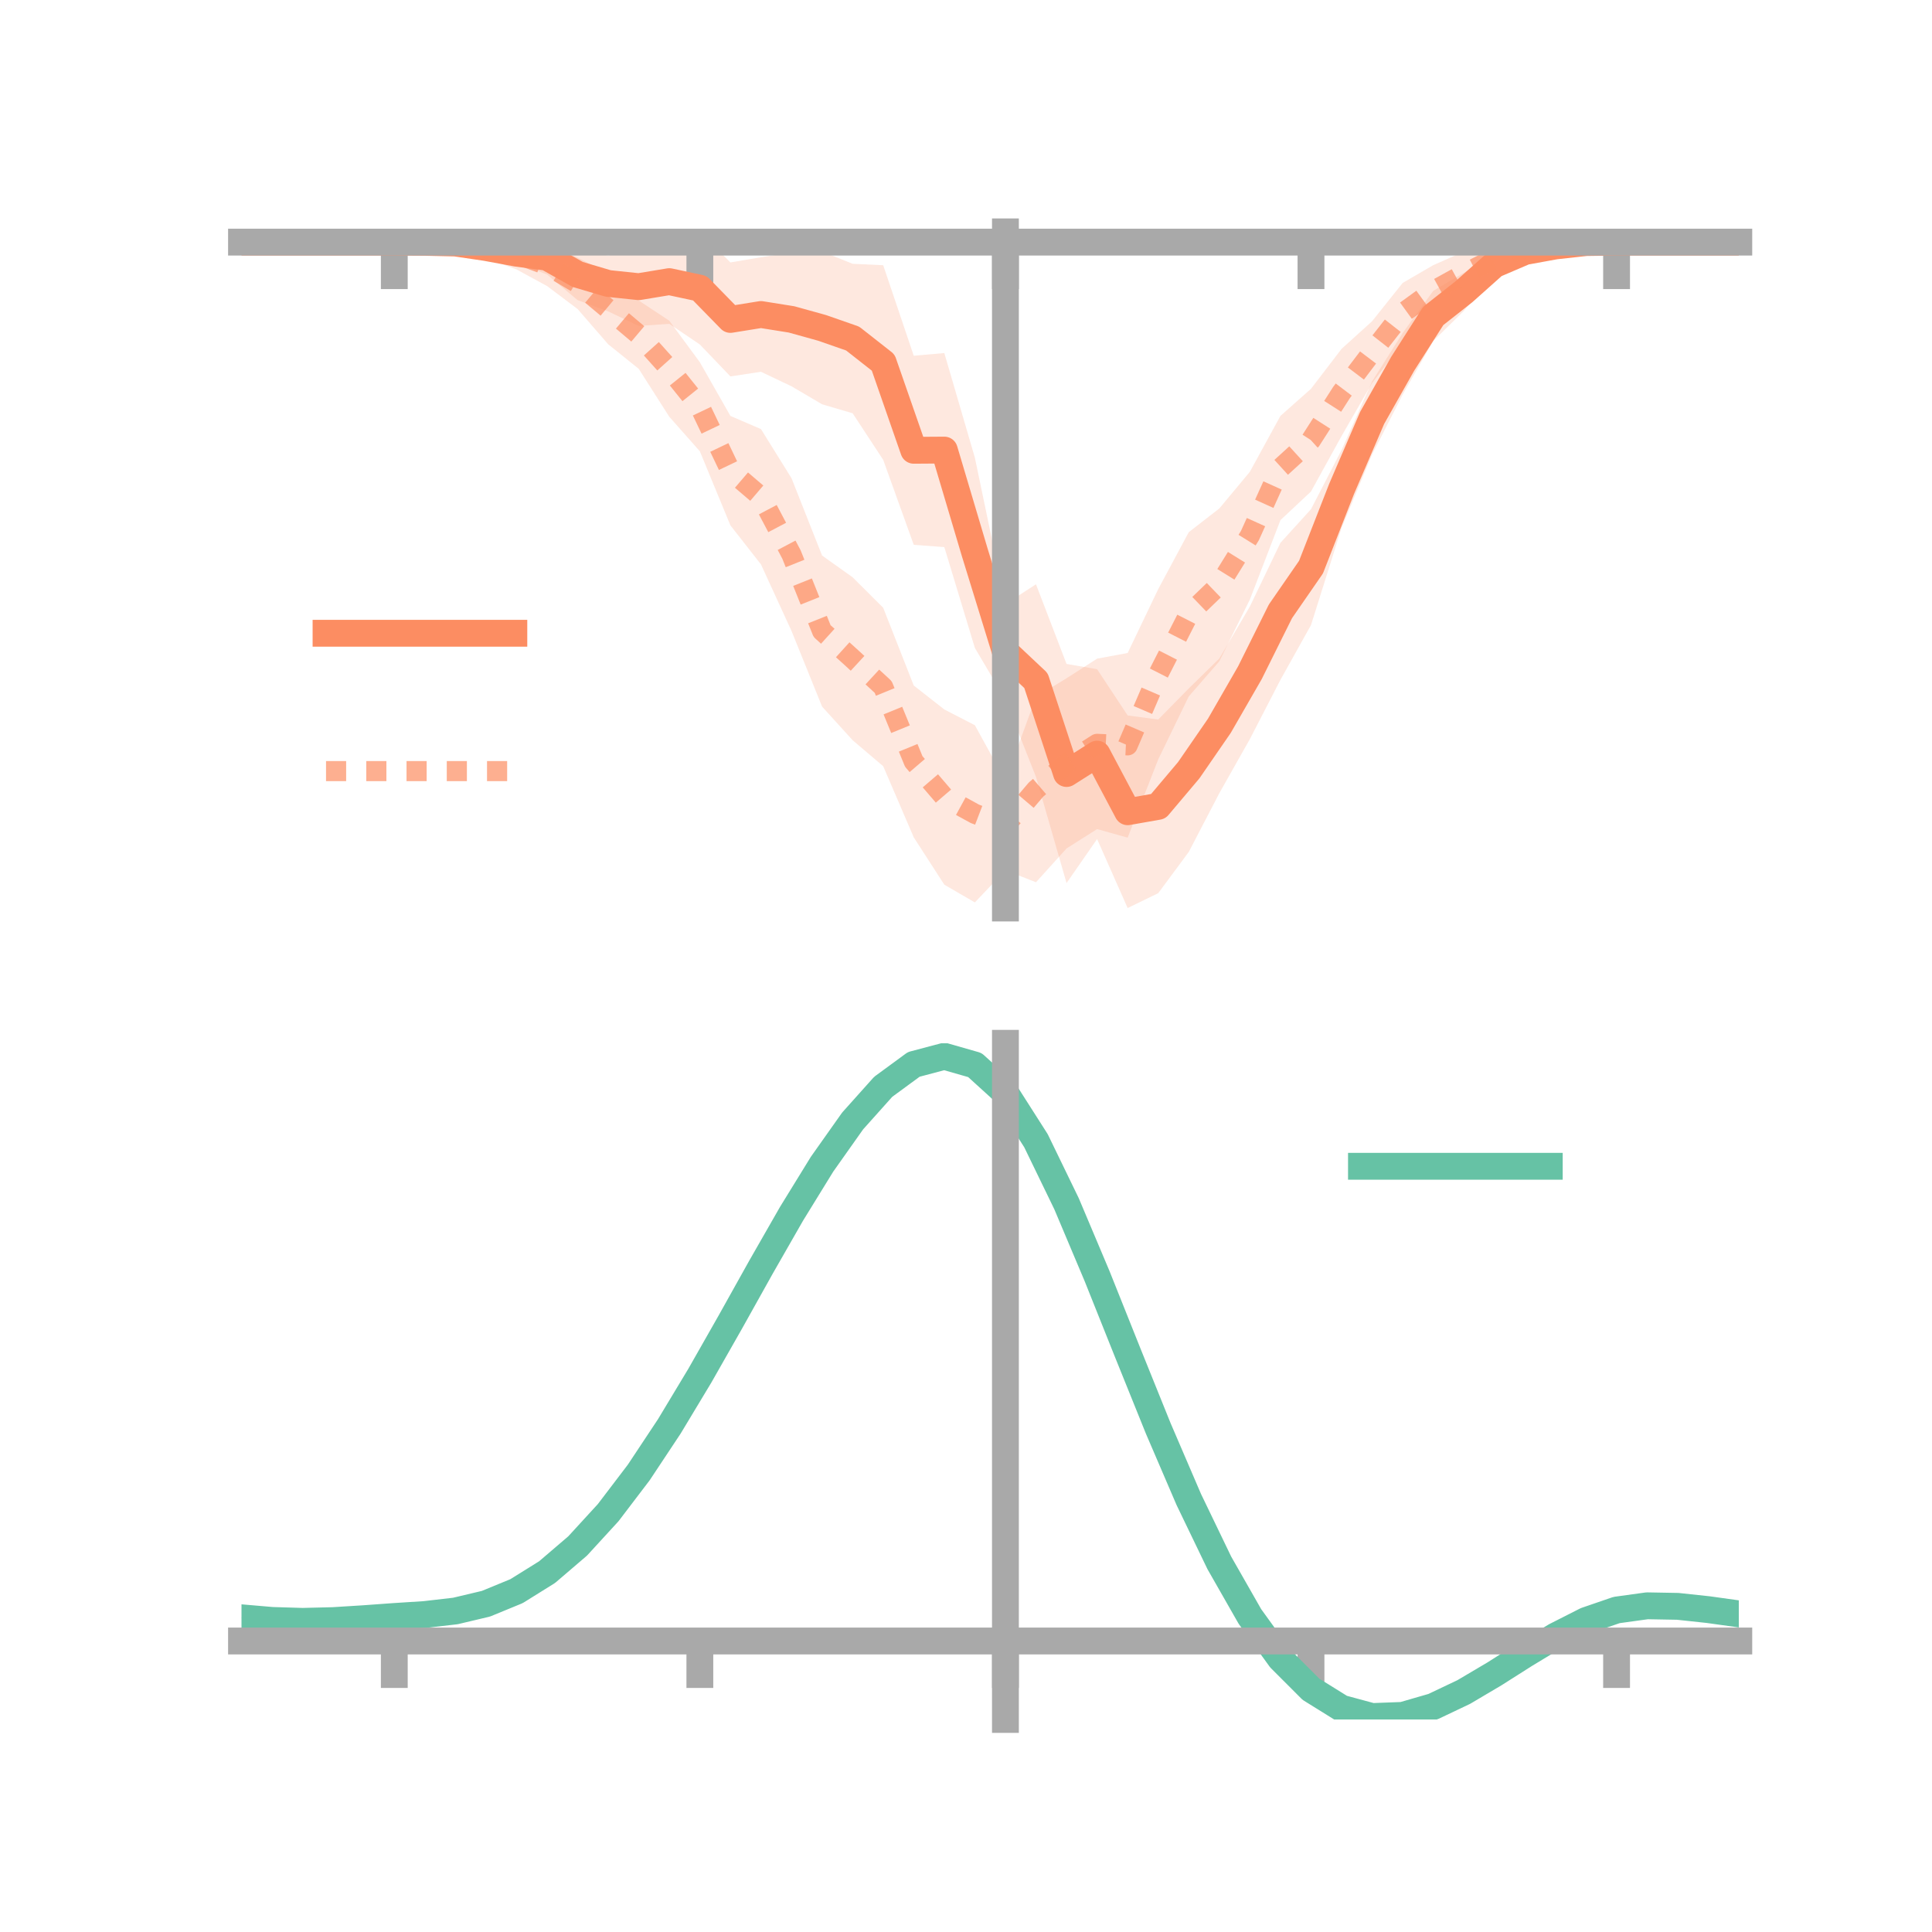 <?xml version="1.0" encoding="utf-8" standalone="no"?>
<!DOCTYPE svg PUBLIC "-//W3C//DTD SVG 1.1//EN"
  "http://www.w3.org/Graphics/SVG/1.1/DTD/svg11.dtd">
<!-- Created with matplotlib (https://matplotlib.org/) -->
<svg height="144pt" version="1.1" viewBox="0 0 144 144" width="144pt" xmlns="http://www.w3.org/2000/svg" xmlns:xlink="http://www.w3.org/1999/xlink">
 <defs>
  <style type="text/css">*{stroke-linecap:butt;stroke-linejoin:round;}</style>
 </defs>
 <g id="figure_1">
  <g id="patch_1">
   <path d="M 0 144 
L 144 144 
L 144 0 
L 0 0 
z
" style="fill:none;"/>
  </g>
  <g id="axes_1">
   <g id="patch_2">
    <path d="M 18 67.68 
L 129.6 67.68 
L 129.6 17.28 
L 18 17.28 
z
" style="fill:none;"/>
   </g>
   <g id="PolyCollection_1">
    <path clip-path="url(#pa3df9fd243)" d="M 18 18.047 
L 18 18.047 
L 20.278 18.047 
L 22.555 18.047 
L 24.833 18.047 
L 27.11 18.047 
L 29.388 18.047 
L 31.665 18.018 
L 33.943 17.816 
L 36.22 17.97 
L 38.498 18.157 
L 40.776 17.886 
L 43.053 18.538 
L 45.331 19.049 
L 47.608 18.443 
L 49.886 17.847 
L 52.163 17.28 
L 54.441 19.561 
L 56.718 19.173 
L 58.996 18.82 
L 61.273 18.745 
L 63.551 19.662 
L 65.829 19.768 
L 68.106 26.515 
L 70.384 26.314 
L 72.661 34.113 
L 74.939 45.022 
L 77.216 43.549 
L 79.494 49.487 
L 81.771 49.878 
L 84.049 53.325 
L 86.327 53.631 
L 88.604 51.312 
L 90.882 49.081 
L 93.159 45.204 
L 95.437 40.459 
L 97.714 37.954 
L 99.992 33.544 
L 102.269 28.429 
L 104.547 24.823 
L 106.824 21.679 
L 109.102 20.333 
L 111.38 18.953 
L 113.657 18.145 
L 115.935 18.067 
L 118.212 18.015 
L 120.49 18.047 
L 122.767 18.047 
L 125.045 18.047 
L 127.322 18.047 
L 129.6 18.047 
L 129.6 18.047 
L 129.6 18.047 
L 127.322 18.047 
L 125.045 18.047 
L 122.767 18.047 
L 120.49 18.047 
L 118.212 18.145 
L 115.935 18.595 
L 113.657 19.348 
L 111.38 20.489 
L 109.102 23.176 
L 106.824 25.418 
L 104.547 29.411 
L 102.269 33.874 
L 99.992 39.351 
L 97.714 46.59 
L 95.437 50.671 
L 93.159 55.085 
L 90.882 59.12 
L 88.604 63.497 
L 86.327 66.572 
L 84.049 67.68 
L 81.771 62.539 
L 79.494 65.82 
L 77.216 57.904 
L 74.939 52.148 
L 72.661 48.294 
L 70.384 40.777 
L 68.106 40.609 
L 65.829 34.275 
L 63.551 30.804 
L 61.273 30.133 
L 58.996 28.793 
L 56.718 27.711 
L 54.441 28.056 
L 52.163 25.677 
L 49.886 24.135 
L 47.608 24.294 
L 45.331 23.209 
L 43.053 22.371 
L 40.776 20.46 
L 38.498 19.585 
L 36.22 18.93 
L 33.943 18.41 
L 31.665 18.107 
L 29.388 18.047 
L 27.11 18.047 
L 24.833 18.047 
L 22.555 18.047 
L 20.278 18.047 
L 18 18.047 
z
" style="fill:#fc8d62;fill-opacity:0.2;"/>
   </g>
   <g id="PolyCollection_2">
    <path clip-path="url(#pa3df9fd243)" d="M 18 18.047 
L 18 18.047 
L 20.278 18.047 
L 22.555 18.047 
L 24.833 18.047 
L 27.11 18.047 
L 29.388 18.047 
L 31.665 17.89 
L 33.943 17.852 
L 36.22 17.717 
L 38.498 17.772 
L 40.776 18.227 
L 43.053 19.2 
L 45.331 20.385 
L 47.608 22.399 
L 49.886 23.906 
L 52.163 26.999 
L 54.441 31.001 
L 56.718 31.982 
L 58.996 35.645 
L 61.273 41.406 
L 63.551 43.028 
L 65.829 45.3 
L 68.106 51.095 
L 70.384 52.879 
L 72.661 54.053 
L 74.939 58.197 
L 77.216 51.945 
L 79.494 50.554 
L 81.771 49.092 
L 84.049 48.67 
L 86.327 43.91 
L 88.604 39.666 
L 90.882 37.897 
L 93.159 35.162 
L 95.437 30.999 
L 97.714 28.978 
L 99.992 26.003 
L 102.269 23.941 
L 104.547 21.088 
L 106.824 19.765 
L 109.102 18.758 
L 111.38 18.089 
L 113.657 17.729 
L 115.935 17.929 
L 118.212 17.916 
L 120.49 18.047 
L 122.767 18.047 
L 125.045 18.047 
L 127.322 18.047 
L 129.6 18.047 
L 129.6 18.047 
L 129.6 18.047 
L 127.322 18.047 
L 125.045 18.047 
L 122.767 18.047 
L 120.49 18.047 
L 118.212 18.194 
L 115.935 18.518 
L 113.657 19.264 
L 111.38 20.429 
L 109.102 22.093 
L 106.824 23.604 
L 104.547 25.58 
L 102.269 28.547 
L 99.992 32.5 
L 97.714 36.634 
L 95.437 38.767 
L 93.159 44.684 
L 90.882 49.289 
L 88.604 51.907 
L 86.327 56.601 
L 84.049 62.434 
L 81.771 61.795 
L 79.494 63.238 
L 77.216 65.759 
L 74.939 64.863 
L 72.661 67.261 
L 70.384 65.94 
L 68.106 62.412 
L 65.829 57.109 
L 63.551 55.174 
L 61.273 52.665 
L 58.996 47.029 
L 56.718 42.068 
L 54.441 39.159 
L 52.163 33.637 
L 49.886 31.064 
L 47.608 27.492 
L 45.331 25.66 
L 43.053 23.035 
L 40.776 21.321 
L 38.498 20.081 
L 36.22 19.247 
L 33.943 18.463 
L 31.665 18.196 
L 29.388 18.047 
L 27.11 18.047 
L 24.833 18.047 
L 22.555 18.047 
L 20.278 18.047 
L 18 18.047 
z
" style="fill:#fc8d62;fill-opacity:0.2;"/>
   </g>
   <g id="matplotlib.axis_1">
    <g id="xtick_1">
     <g id="line2d_1">
      <defs>
       <path d="M 0 0 
L 0 3.5 
" id="mbc87be41bd" style="stroke:#a9a9a9;stroke-width:2;"/>
      </defs>
      <g>
       <use style="fill:#a9a9a9;stroke:#a9a9a9;stroke-width:2;" x="29.388" xlink:href="#mbc87be41bd" y="18.047"/>
      </g>
     </g>
    </g>
    <g id="xtick_2">
     <g id="line2d_2">
      <g>
       <use style="fill:#a9a9a9;stroke:#a9a9a9;stroke-width:2;" x="52.163" xlink:href="#mbc87be41bd" y="18.047"/>
      </g>
     </g>
    </g>
    <g id="xtick_3">
     <g id="line2d_3">
      <g>
       <use style="fill:#a9a9a9;stroke:#a9a9a9;stroke-width:2;" x="74.939" xlink:href="#mbc87be41bd" y="18.047"/>
      </g>
     </g>
    </g>
    <g id="xtick_4">
     <g id="line2d_4">
      <g>
       <use style="fill:#a9a9a9;stroke:#a9a9a9;stroke-width:2;" x="97.714" xlink:href="#mbc87be41bd" y="18.047"/>
      </g>
     </g>
    </g>
    <g id="xtick_5">
     <g id="line2d_5">
      <g>
       <use style="fill:#a9a9a9;stroke:#a9a9a9;stroke-width:2;" x="120.49" xlink:href="#mbc87be41bd" y="18.047"/>
      </g>
     </g>
    </g>
   </g>
   <g id="matplotlib.axis_2"/>
   <g id="line2d_6">
    <path clip-path="url(#pa3df9fd243)" d="M 18 18.047 
L 20.278 18.047 
L 22.555 18.047 
L 24.833 18.047 
L 27.11 18.047 
L 29.388 18.047 
L 31.665 18.062 
L 33.943 18.113 
L 36.22 18.45 
L 38.498 18.871 
L 40.776 19.173 
L 43.053 20.454 
L 45.331 21.129 
L 47.608 21.368 
L 49.886 20.991 
L 52.163 21.479 
L 54.441 23.809 
L 56.718 23.442 
L 58.996 23.806 
L 61.273 24.439 
L 63.551 25.233 
L 65.829 27.022 
L 68.106 33.562 
L 70.384 33.546 
L 72.661 41.203 
L 74.939 48.585 
L 77.216 50.726 
L 79.494 57.653 
L 81.771 56.208 
L 84.049 60.503 
L 86.327 60.102 
L 88.604 57.405 
L 90.882 54.1 
L 93.159 50.145 
L 95.437 45.565 
L 97.714 42.272 
L 99.992 36.447 
L 102.269 31.151 
L 104.547 27.117 
L 106.824 23.549 
L 109.102 21.754 
L 111.38 19.721 
L 113.657 18.746 
L 115.935 18.331 
L 118.212 18.08 
L 120.49 18.047 
L 122.767 18.047 
L 125.045 18.047 
L 127.322 18.047 
L 129.6 18.047 
" style="fill:none;stroke:#fc8d62;stroke-linecap:square;stroke-width:2;"/>
   </g>
   <g id="line2d_7">
    <path clip-path="url(#pa3df9fd243)" d="M 18 18.047 
L 20.278 18.047 
L 22.555 18.047 
L 24.833 18.047 
L 27.11 18.047 
L 29.388 18.047 
L 31.665 18.043 
L 33.943 18.158 
L 36.22 18.482 
L 38.498 18.926 
L 40.776 19.774 
L 43.053 21.117 
L 45.331 23.023 
L 47.608 24.945 
L 49.886 27.485 
L 52.163 30.318 
L 54.441 35.08 
L 56.718 37.025 
L 58.996 41.337 
L 61.273 47.036 
L 63.551 49.101 
L 65.829 51.205 
L 68.106 56.754 
L 70.384 59.41 
L 72.661 60.657 
L 74.939 61.53 
L 77.216 58.852 
L 79.494 56.896 
L 81.771 55.443 
L 84.049 55.552 
L 86.327 50.256 
L 88.604 45.787 
L 90.882 43.593 
L 93.159 39.923 
L 95.437 34.883 
L 97.714 32.806 
L 99.992 29.251 
L 102.269 26.244 
L 104.547 23.334 
L 106.824 21.685 
L 109.102 20.426 
L 111.38 19.259 
L 113.657 18.497 
L 115.935 18.224 
L 118.212 18.055 
L 120.49 18.047 
L 122.767 18.047 
L 125.045 18.047 
L 127.322 18.047 
L 129.6 18.047 
" style="fill:none;stroke:#fc8d62;stroke-dasharray:1.5,1.5;stroke-dashoffset:0;stroke-opacity:0.7;stroke-width:1.5;"/>
   </g>
   <g id="patch_3">
    <path d="M 74.939 67.68 
L 74.939 17.28 
" style="fill:none;stroke:#a9a9a9;stroke-linecap:square;stroke-linejoin:miter;stroke-width:2;"/>
   </g>
   <g id="patch_4">
    <path d="M 129.6 67.68 
L 129.6 17.28 
" style="fill:none;"/>
   </g>
   <g id="patch_5">
    <path d="M 18 18.047 
L 129.6 18.047 
" style="fill:none;stroke:#a9a9a9;stroke-linecap:square;stroke-linejoin:miter;stroke-width:2;"/>
   </g>
   <g id="patch_6">
    <path d="M 18 17.28 
L 129.6 17.28 
" style="fill:none;"/>
   </g>
   <g id="legend_1">
    <g id="line2d_8">
     <path d="M 24.3 47.2 
L 38.3 47.2 
" style="fill:none;stroke:#fc8d62;stroke-linecap:square;stroke-width:2;"/>
    </g>
    <g id="line2d_9"/>
    <g id="text_1">
     <!--   -->
     <g transform="translate(43.9 49.65)scale(0.07 -0.07)">
      <defs>
       <path id="DejaVuSans-32"/>
      </defs>
      <use xlink:href="#DejaVuSans-32"/>
     </g>
    </g>
    <g id="line2d_10">
     <path d="M 24.3 57.474 
L 38.3 57.474 
" style="fill:none;stroke:#fc8d62;stroke-dasharray:1.5,1.5;stroke-dashoffset:0;stroke-opacity:0.7;stroke-width:1.5;"/>
    </g>
    <g id="line2d_11"/>
    <g id="text_2">
     <!--   -->
     <g transform="translate(43.9 59.924)scale(0.07 -0.07)">
      <use xlink:href="#DejaVuSans-32"/>
     </g>
    </g>
   </g>
  </g>
  <g id="axes_2">
   <g id="patch_7">
    <path d="M 18 128.16 
L 129.6 128.16 
L 129.6 77.76 
L 18 77.76 
z
" style="fill:none;"/>
   </g>
   <g id="PolyCollection_3">
    <path clip-path="url(#pcebb76a251)" d="M 18 120.623 
L 18 120.539 
L 20.278 120.744 
L 22.555 120.814 
L 24.833 120.751 
L 27.11 120.599 
L 29.388 120.426 
L 31.665 120.275 
L 33.943 120.006 
L 36.22 119.46 
L 38.498 118.511 
L 40.776 117.069 
L 43.053 115.082 
L 45.331 112.54 
L 47.608 109.476 
L 49.886 105.956 
L 52.163 102.081 
L 54.441 97.98 
L 56.718 93.806 
L 58.996 89.735 
L 61.273 85.956 
L 63.551 82.668 
L 65.829 80.072 
L 68.106 78.371 
L 70.384 77.76 
L 72.661 78.424 
L 74.939 80.529 
L 77.216 84.155 
L 79.494 88.926 
L 81.771 94.408 
L 84.049 100.195 
L 86.327 105.933 
L 88.604 111.321 
L 90.882 116.125 
L 93.159 120.177 
L 95.437 123.373 
L 97.714 125.674 
L 99.992 127.099 
L 102.269 127.72 
L 104.547 127.641 
L 106.824 126.995 
L 109.102 125.932 
L 111.38 124.611 
L 113.657 123.192 
L 115.935 121.836 
L 118.212 120.695 
L 120.49 119.918 
L 122.767 119.606 
L 125.045 119.652 
L 127.322 119.905 
L 129.6 120.235 
L 129.6 120.345 
L 129.6 120.345 
L 127.322 120.039 
L 125.045 119.804 
L 122.767 119.769 
L 120.49 120.086 
L 118.212 120.874 
L 115.935 122.045 
L 113.657 123.448 
L 111.38 124.92 
L 109.102 126.291 
L 106.824 127.394 
L 104.547 128.066 
L 102.269 128.16 
L 99.992 127.55 
L 97.714 126.145 
L 95.437 123.89 
L 93.159 120.779 
L 90.882 116.85 
L 88.604 112.2 
L 86.327 106.987 
L 84.049 101.434 
L 81.771 95.827 
L 79.494 90.514 
L 77.216 85.888 
L 74.939 82.374 
L 72.661 80.34 
L 70.384 79.703 
L 68.106 80.296 
L 65.829 81.936 
L 63.551 84.431 
L 61.273 87.585 
L 58.996 91.202 
L 56.718 95.092 
L 54.441 99.074 
L 52.163 102.983 
L 49.886 106.674 
L 47.608 110.026 
L 45.331 112.947 
L 43.053 115.375 
L 40.776 117.285 
L 38.498 118.682 
L 36.22 119.607 
L 33.943 120.14 
L 31.665 120.399 
L 29.388 120.539 
L 27.11 120.696 
L 24.833 120.83 
L 22.555 120.878 
L 20.278 120.809 
L 18 120.623 
z
" style="fill:#66c2a5;fill-opacity:0.2;"/>
   </g>
   <g id="matplotlib.axis_3">
    <g id="xtick_6">
     <g id="line2d_12">
      <g>
       <use style="fill:#a9a9a9;stroke:#a9a9a9;stroke-width:2;" x="29.388" xlink:href="#mbc87be41bd" y="122.31"/>
      </g>
     </g>
    </g>
    <g id="xtick_7">
     <g id="line2d_13">
      <g>
       <use style="fill:#a9a9a9;stroke:#a9a9a9;stroke-width:2;" x="52.163" xlink:href="#mbc87be41bd" y="122.31"/>
      </g>
     </g>
    </g>
    <g id="xtick_8">
     <g id="line2d_14">
      <g>
       <use style="fill:#a9a9a9;stroke:#a9a9a9;stroke-width:2;" x="74.939" xlink:href="#mbc87be41bd" y="122.31"/>
      </g>
     </g>
    </g>
    <g id="xtick_9">
     <g id="line2d_15">
      <g>
       <use style="fill:#a9a9a9;stroke:#a9a9a9;stroke-width:2;" x="97.714" xlink:href="#mbc87be41bd" y="122.31"/>
      </g>
     </g>
    </g>
    <g id="xtick_10">
     <g id="line2d_16">
      <g>
       <use style="fill:#a9a9a9;stroke:#a9a9a9;stroke-width:2;" x="120.49" xlink:href="#mbc87be41bd" y="122.31"/>
      </g>
     </g>
    </g>
   </g>
   <g id="matplotlib.axis_4"/>
   <g id="line2d_17">
    <path clip-path="url(#pcebb76a251)" d="M 18 120.581 
L 20.278 120.777 
L 22.555 120.846 
L 24.833 120.79 
L 27.11 120.648 
L 29.388 120.483 
L 31.665 120.337 
L 33.943 120.073 
L 36.22 119.533 
L 38.498 118.596 
L 40.776 117.177 
L 43.053 115.228 
L 45.331 112.743 
L 47.608 109.751 
L 49.886 106.315 
L 52.163 102.532 
L 54.441 98.527 
L 56.718 94.449 
L 58.996 90.469 
L 61.273 86.77 
L 63.551 83.549 
L 65.829 81.004 
L 68.106 79.334 
L 70.384 78.731 
L 72.661 79.382 
L 74.939 81.452 
L 77.216 85.022 
L 79.494 89.72 
L 81.771 95.117 
L 84.049 100.815 
L 86.327 106.46 
L 88.604 111.761 
L 90.882 116.488 
L 93.159 120.478 
L 95.437 123.632 
L 97.714 125.909 
L 99.992 127.325 
L 102.269 127.94 
L 104.547 127.854 
L 106.824 127.195 
L 109.102 126.112 
L 111.38 124.765 
L 113.657 123.32 
L 115.935 121.94 
L 118.212 120.784 
L 120.49 120.002 
L 122.767 119.687 
L 125.045 119.728 
L 127.322 119.972 
L 129.6 120.29 
" style="fill:none;stroke:#66c2a5;stroke-linecap:square;stroke-width:2;"/>
   </g>
   <g id="patch_8">
    <path d="M 74.939 128.16 
L 74.939 77.76 
" style="fill:none;stroke:#a9a9a9;stroke-linecap:square;stroke-linejoin:miter;stroke-width:2;"/>
   </g>
   <g id="patch_9">
    <path d="M 129.6 128.16 
L 129.6 77.76 
" style="fill:none;"/>
   </g>
   <g id="patch_10">
    <path d="M 18 122.31 
L 129.6 122.31 
" style="fill:none;stroke:#a9a9a9;stroke-linecap:square;stroke-linejoin:miter;stroke-width:2;"/>
   </g>
   <g id="patch_11">
    <path d="M 18 77.76 
L 129.6 77.76 
" style="fill:none;"/>
   </g>
   <g id="legend_2">
    <g id="line2d_18">
     <path d="M 101.475 86.929 
L 115.475 86.929 
" style="fill:none;stroke:#66c2a5;stroke-linecap:square;stroke-width:2;"/>
    </g>
    <g id="line2d_19"/>
    <g id="text_3">
     <!--   -->
     <g transform="translate(121.075 89.379)scale(0.07 -0.07)">
      <use xlink:href="#DejaVuSans-32"/>
     </g>
    </g>
   </g>
  </g>
 </g>
 <defs>
  <clipPath id="pa3df9fd243">
   <rect height="50.4" width="111.6" x="18" y="17.28"/>
  </clipPath>
  <clipPath id="pcebb76a251">
   <rect height="50.4" width="111.6" x="18" y="77.76"/>
  </clipPath>
 </defs>
</svg>

